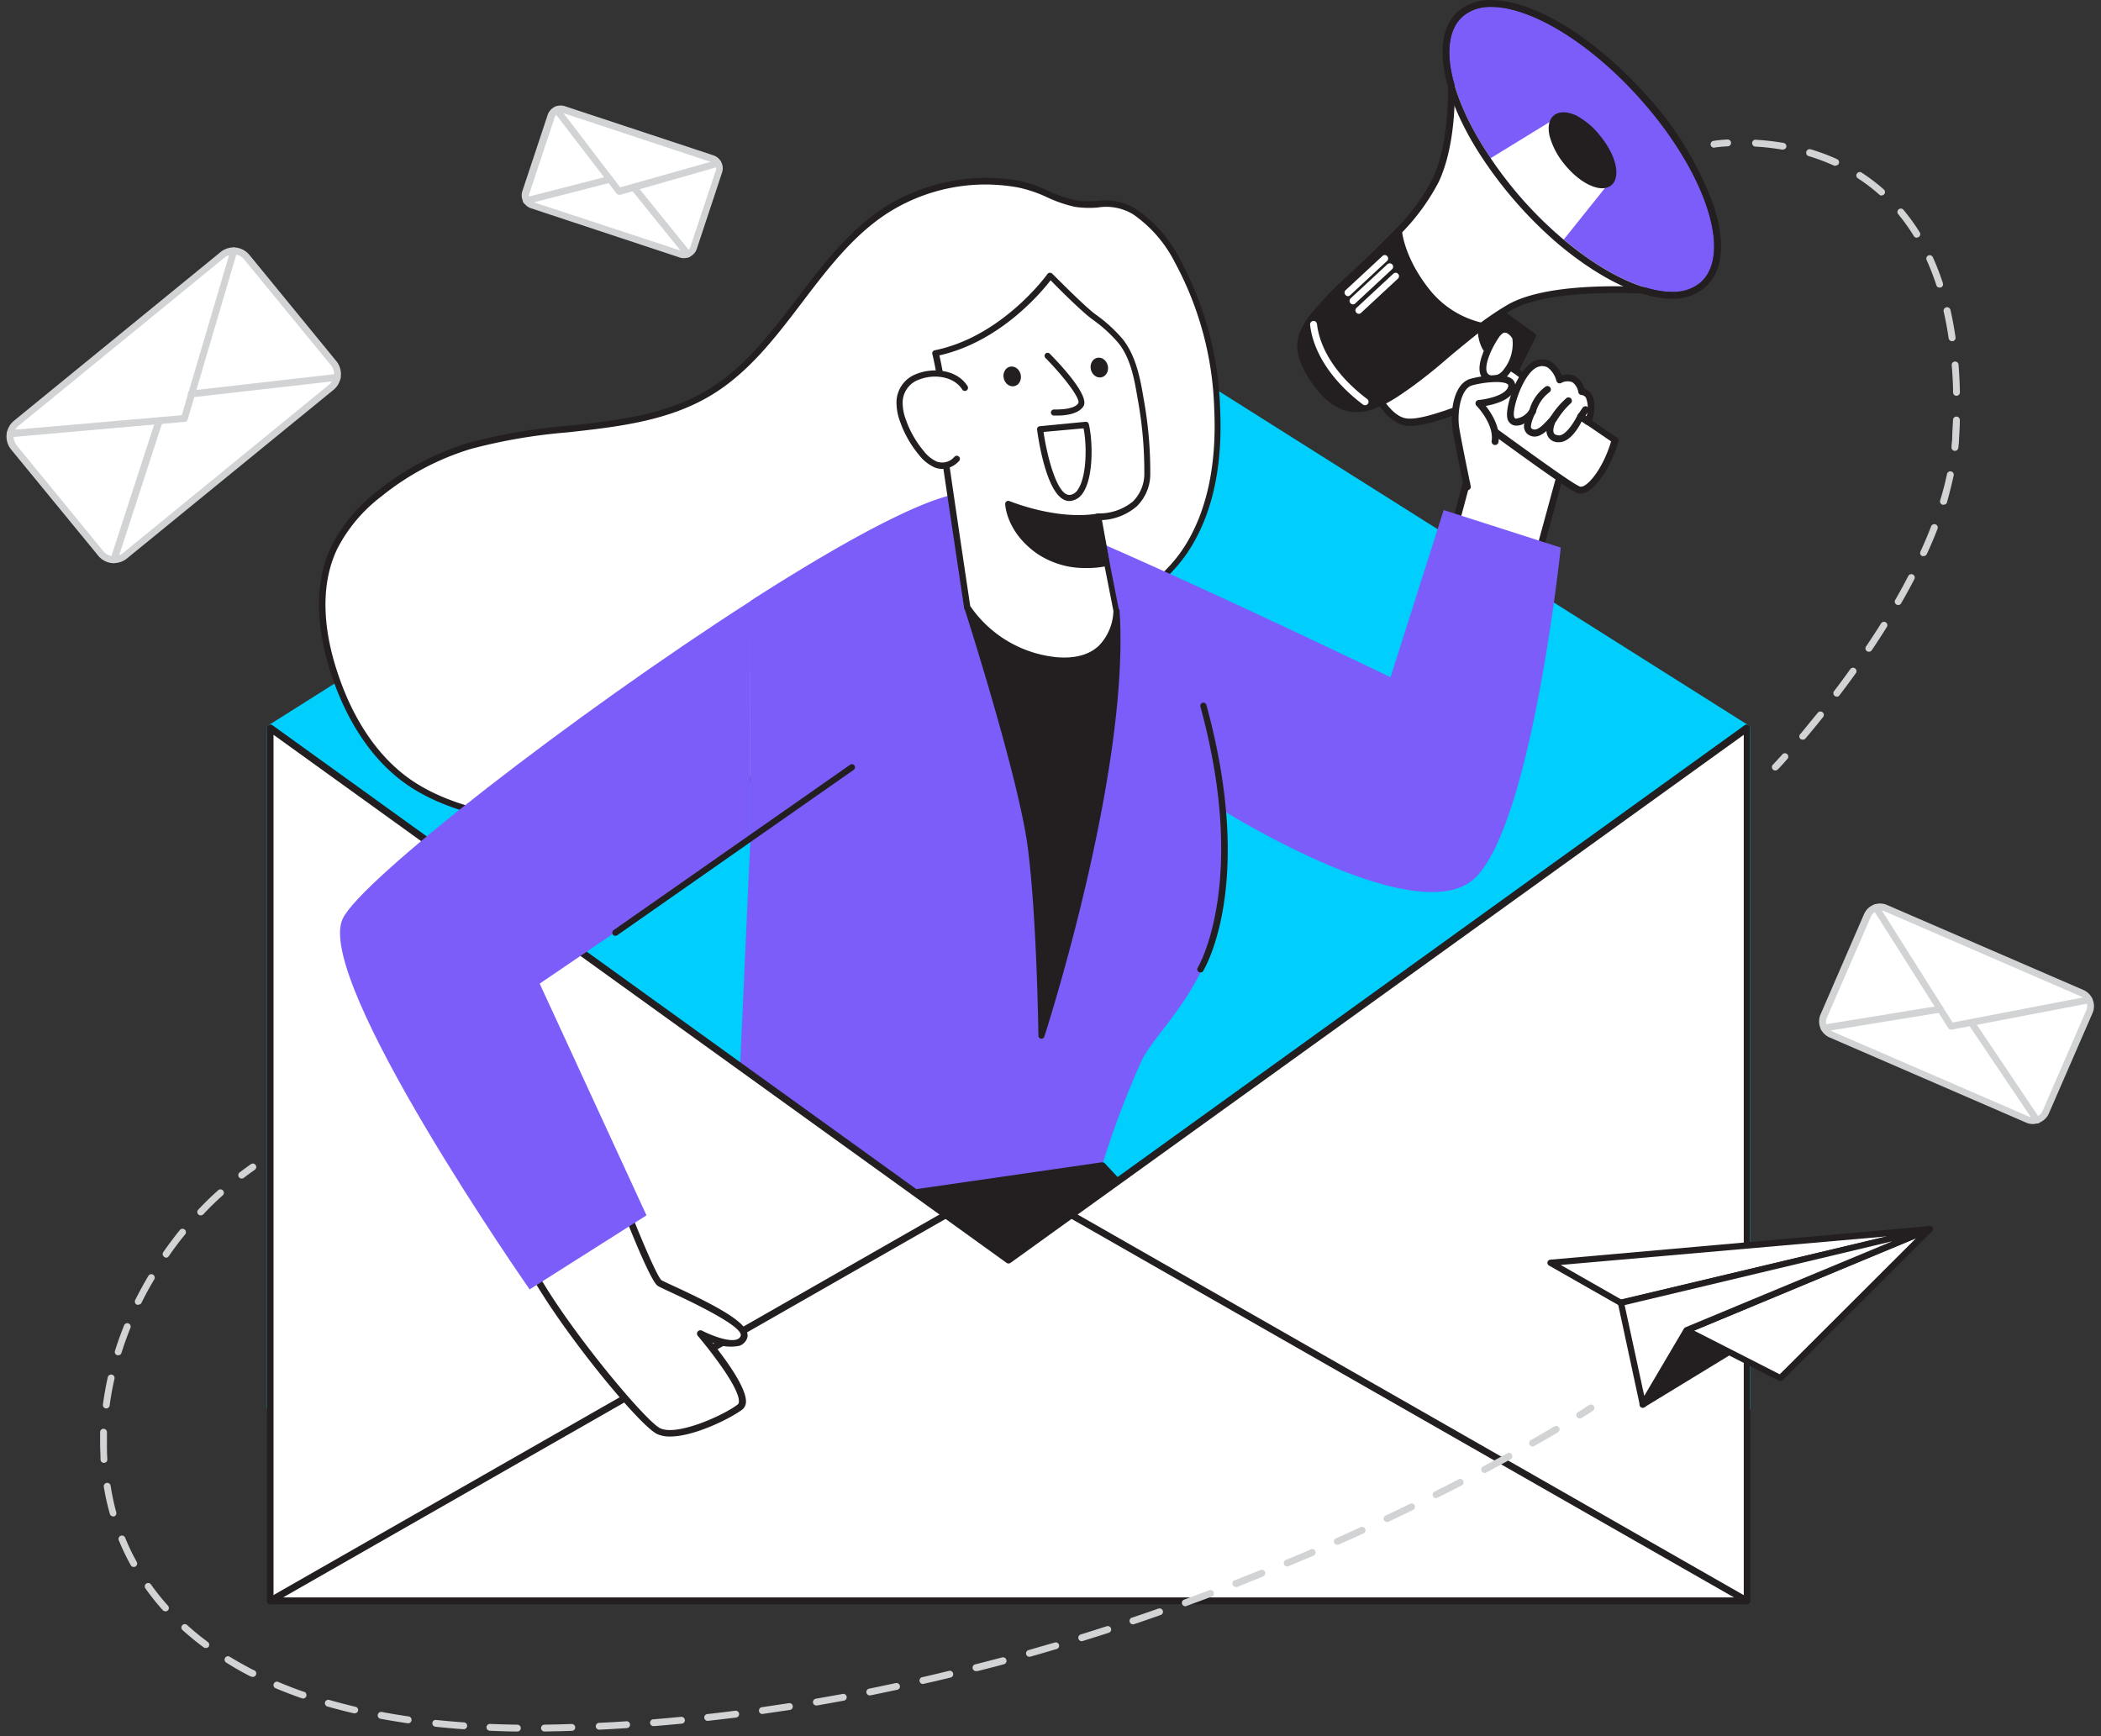 <svg width="242" height="200" xmlns="http://www.w3.org/2000/svg"><rect width="100%" height="100%" fill="#333333" stroke="none"/><g fill-rule="nonzero" fill="none"><path fill="#00cffd" d="M31.136 83.879l85.035-53.67 85.036 53.67v78.304H31.136z"/><path d="M201.207 162.577H31.136a.394.394 0 01-.394-.394V83.88a.378.378 0 01.181-.33L115.96 29.91a.402.402 0 01.417 0l85.067 53.677c.117.07.189.195.189.33v78.305a.394.394 0 01-.425.354zm-169.7-.787h169.345V84.1l-84.68-53.402-84.666 53.401v77.691z" fill="#00cffd"/><path d="M136.887 62.8c2.827-4.666 3.544-10.339 3.284-15.784a38.428 38.428 0 00-4.592-17.034 15.387 15.387 0 00-4.915-5.634c-2.552-1.574-4.293-.511-6.79-.936-2.11-.362-4.316-1.865-6.655-2.25a21.632 21.632 0 00-15.517 3.241C93.7 29.81 90.005 40.14 81.735 45.16c-8.105 4.894-18.478 3.423-27.568 6.13a30.73 30.73 0 00-10.523 5.555 18.346 18.346 0 00-5.151 6.145c-2.135 4.453-1.576 9.756 0 14.454 1.575 4.83 4.237 9.442 8.365 12.44 3.457 2.494 7.703 3.642 11.901 4.398 5.71 1.03 11.626 1.416 17.329.18a25.263 25.263 0 0011.397-5.539c1.402-1.25 2.174-2.958 3.481-4.201 1.804-1.708 4.616-2.754 6.727-4.06 3.3-2.054 6.608-4.241 10.373-5.217 9.562-2.486 23.055-3.163 28.82-12.644z" fill="#FFF"/><path d="M68.47 95.626a55.295 55.295 0 01-9.798-.96c-3.639-.653-8.294-1.754-12.05-4.453-3.758-2.699-6.68-7.082-8.492-12.59-1.291-3.933-2.363-9.732.056-14.72a18.408 18.408 0 015.245-6.295 31.037 31.037 0 0110.642-5.618 64.453 64.453 0 0111.208-1.92c5.876-.645 11.429-1.259 16.265-4.178 4.222-2.55 7.302-6.61 10.287-10.536 2.827-3.721 5.758-7.569 9.664-10.228a21.987 21.987 0 0115.753-3.329c1.254.265 2.471.683 3.624 1.244.98.458 2.008.809 3.064 1.046.798.112 1.607.13 2.41.055a6.748 6.748 0 014.505.937 15.498 15.498 0 015.041 5.751 38.523 38.523 0 014.64 17.2c.307 6.452-.788 11.802-3.34 15.98-4.726 7.727-14.398 9.702-22.952 11.449-2.159.44-4.19.85-6.089 1.345-3.395.874-6.467 2.793-9.452 4.65l-.788.512c-.787.464-1.575.897-2.402 1.322a18.647 18.647 0 00-4.261 2.698 13.442 13.442 0 00-1.575 1.944 13.175 13.175 0 01-1.907 2.266 25.476 25.476 0 01-11.61 5.68 35.702 35.702 0 01-7.687.748zm45.157-74.37c-4.17-.022-8.25 1.2-11.72 3.509-3.82 2.573-6.703 6.373-9.5 10.048-3.024 3.981-6.15 8.104-10.49 10.716-4.97 3.006-10.863 3.651-16.542 4.28-3.74.3-7.446.932-11.074 1.889a30.383 30.383 0 00-10.397 5.508 17.803 17.803 0 00-5.057 6.019c-2.284 4.768-1.268 10.347 0 14.163 1.765 5.42 4.608 9.654 8.223 12.258 3.616 2.605 8.2 3.698 11.76 4.344 6.632 1.188 12.24 1.25 17.163.18a24.743 24.743 0 0011.28-5.507 12.592 12.592 0 001.803-2.148 13.796 13.796 0 011.678-2.046 19.206 19.206 0 014.426-2.817c.843-.433 1.63-.842 2.363-1.29l.835-.52c3.017-1.88 6.136-3.831 9.641-4.72 1.922-.496 3.938-.913 6.12-1.354 8.42-1.707 17.95-3.65 22.488-11.11l.307.19-.307-.19c2.441-4.028 3.528-9.268 3.23-15.579a37.736 37.736 0 00-4.546-16.877 14.891 14.891 0 00-4.789-5.508 5.984 5.984 0 00-4.088-.787c-.858.073-1.722.05-2.575-.07a15.07 15.07 0 01-3.214-1.094 15.229 15.229 0 00-3.434-1.157 21.405 21.405 0 00-3.584-.33z" fill="#231F20"/><path d="M169.023 55.09l-4.143 15.578 9.98 1.778 5.686-20.811s-8.869-6.782-10.24-6.83c-1.37-.047-1.283 10.284-1.283 10.284z" fill="#FFF"/><path d="M174.86 72.84h-.071l-9.964-1.755a.386.386 0 01-.307-.488l4.111-15.508c0-1.668 0-9.316 1.166-10.441a.678.678 0 01.52-.212c1.41.047 8.955 5.767 10.46 6.908a.401.401 0 01.142.417l-5.695 20.811a.386.386 0 01-.362.268zm-9.452-2.463l9.184 1.62 5.513-20.213c-4.26-3.241-9.034-6.562-9.79-6.585-.56.417-.906 5.508-.875 9.914a.4.4 0 010 .102l-4.032 15.162z" fill="#231F20"/><path d="M158.24 44.9s1.41 3.147 3.442 3.659c2.032.511 6.451-1.669 6.963-1.385.512.283 12.17 9.001 13.303 9.26 1.135.26 3.222-2.486 4.112-5.751 0 0-11.342-7.727-12.083-8.545-.74-.818-1.622-5.712-2.725-7.506L158.24 44.9z" fill="#FFF"/><path d="M182.067 56.852a1.301 1.301 0 01-.245 0c-.708-.173-4.426-2.81-10.61-7.318-1.393-1.023-2.606-1.896-2.756-1.99-.15-.095-.945.283-1.575.503-1.647.543-3.9 1.29-5.27.929-2.19-.583-3.639-3.754-3.702-3.887a.377.377 0 01.11-.465l12.989-10.228a.41.41 0 01.315-.079c.11.023.206.088.268.181a21.34 21.34 0 011.575 4.383c.237 1.06.602 2.088 1.087 3.06.52.575 7.467 5.39 12.012 8.49.141.091.205.264.157.425-.811 2.864-2.82 5.996-4.355 5.996zM168.51 46.757a.654.654 0 01.323.07c.165.087.992.693 2.843 2.038 3.151 2.274 9.586 6.995 10.327 7.192.74.197 2.615-1.975 3.568-5.209-1.914-1.298-11.209-7.656-11.918-8.45-.401-.44-.74-1.574-1.268-3.368a27.7 27.7 0 00-1.284-3.8l-12.374 9.78c.386.74 1.576 2.777 3.049 3.147 1.15.3 3.363-.433 4.82-.912a7.584 7.584 0 011.914-.488z" fill="#231F20"/><path d="M170.638 37.567a4.221 4.221 0 00.449 2.415c.638 1.141 3.465 2.66 3.465 2.66l1.97-3.934-3.86-2.786-2.024 1.645z" fill="#231F20"/><path d="M174.552 43.035a.363.363 0 01-.18-.047c-.308-.158-2.955-1.613-3.624-2.817a4.614 4.614 0 01-.496-2.66.378.378 0 01.134-.243l2.024-1.668a.394.394 0 01.488 0l3.852 2.785c.154.11.207.316.126.488l-1.97 3.934a.394.394 0 01-.235.197.308.308 0 01-.119.031zm-3.536-5.256a3.805 3.805 0 00.417 2.014c.41.787 2.04 1.786 2.954 2.314l1.63-3.29-3.34-2.415-1.661 1.377z" fill="#231F20"/><path d="M182.988 48.598s1.032-3.25-.788-3.478a1.668 1.668 0 00-2.52-1.337s-.583-2.416-2.489-1.928-3.418 5.043-3.15 6.192c.267 1.149 1.748.449 2.496-.63 0 0-.969 1.795-.323 2.267.945.692 1.938-.535 2.741-1.432 0 0-1.189 2.1.56 2.29 1.346.149 2.599-2.566 2.599-2.566l.874.622z" fill="#FFF"/><path d="M179.585 50.943h-.15c-.718 0-1.302-.58-1.307-1.299-.653.575-1.41.937-2.19.362a1.21 1.21 0 01-.354-1.235c-.34.213-.744.3-1.142.244a1.04 1.04 0 01-.827-.873c-.291-1.33 1.276-6.098 3.45-6.657a2.026 2.026 0 011.623.205c.56.384.984.934 1.213 1.573a1.987 1.987 0 011.575.095 2.36 2.36 0 011.008 1.424c.343.099.637.32.827.621.701 1.094.095 3.085 0 3.313a.37.37 0 01-.244.252.402.402 0 01-.355-.048l-.535-.37c-.378.803-1.386 2.393-2.592 2.393zm-.669-3.085a.37.37 0 01.236.079c.159.12.205.337.11.511-.173.307-.472 1.063-.283 1.432 0 .055.11.229.543.276.788.086 1.828-1.574 2.198-2.36a.402.402 0 01.252-.213.378.378 0 01.33.055l.442.307a3.31 3.31 0 00-.07-2.132.717.717 0 00-.544-.315.401.401 0 01-.34-.339 1.723 1.723 0 00-.676-1.125 1.49 1.49 0 00-1.3.095.402.402 0 01-.33 0 .41.41 0 01-.214-.26 2.77 2.77 0 00-.992-1.526 1.277 1.277 0 00-1.016-.11c-1.678.424-3.088 4.72-2.875 5.72.055.244.157.267.213.275a2.166 2.166 0 001.575-1.046c.12-.17.35-.219.528-.11a.401.401 0 01.141.519c-.401.787-.622 1.636-.44 1.77.55.401 1.204-.244 2.055-1.188l.166-.189a.402.402 0 01.291-.126z" fill="#231F20"/><path d="M174.568 38.85s-1.079-1.873-2.213-.229c-1.134 1.644-2.497 4.72-.607 5.051 1.89.33 3.308-3.194 2.82-4.823z" fill="#FFF"/><path d="M171.992 44.074a2.019 2.019 0 01-.307 0 1.418 1.418 0 01-1.134-.85c-.551-1.314.67-3.651 1.48-4.815a1.63 1.63 0 011.371-.85c.867.04 1.442.999 1.505 1.101l.04.087a5.504 5.504 0 01-1.222 4.445 2.364 2.364 0 01-1.733.882zm1.355-5.752c-.26 0-.512.275-.67.504-.952 1.376-1.732 3.273-1.401 4.067.095.215.3.36.535.378a1.52 1.52 0 001.324-.622 4.765 4.765 0 001.063-3.658c-.126-.205-.48-.653-.835-.669h-.016z" fill="#231F20"/><path d="M169.015 56.143s-1.244-5.94-1.363-7.002c-.196-1.802.229-4.619 1.812-5.06 1.583-.44 5.207-.857 4.608.732-.544 1.448-3.718 1.723-3.718 1.723s2.19 2.203 1.859 4.399" fill="#FFF"/><path d="M169.015 56.537a.394.394 0 01-.386-.307c-.047-.244-1.244-5.98-1.362-7.081-.205-1.842.189-4.95 2.095-5.508.992-.275 4.025-.842 4.915.126.274.305.34.745.165 1.117-.449 1.212-2.26 1.692-3.308 1.88.662.835 1.725 2.48 1.465 4.163a.398.398 0 01-.788-.118c.3-1.975-1.725-4.044-1.74-4.06a.409.409 0 01-.095-.417.394.394 0 01.339-.252c.787-.07 3.009-.472 3.379-1.471.086-.213 0-.276 0-.307-.418-.464-2.6-.323-4.128.094-1.283.354-1.709 2.92-1.52 4.635.118 1.03 1.347 6.916 1.355 6.97a.385.385 0 01-.307.465l-.079.07z" fill="#231F20"/><path d="M192.275 33.617s-13.123-1.298-18.479 1.802a34.39 34.39 0 00-3.86 2.675c-2.906 2.274-5.639 4.854-7.766 6.294-4.221 2.833-8.301 3.407-11.082-1.101-2.363-3.848-.984-5.673 2.213-9.096 1.576-1.692 4.915-4.485 7.79-7.577a24.322 24.322 0 004.254-5.822c2.426-5.099 1.74-12.912 1.74-12.912l25.19 25.737z" fill="#FFF"/><path d="M156.27 46.977a5.533 5.533 0 01-1.26-.134 6.725 6.725 0 01-4.253-3.336c-2.544-4.123-.976-6.113 2.253-9.575.677-.724 1.654-1.637 2.788-2.684 1.576-1.463 3.348-3.147 5.01-4.894a23.692 23.692 0 004.182-5.72c2.363-4.957 1.71-12.668 1.702-12.746a.401.401 0 01.228-.394.386.386 0 01.449.087l25.205 25.76a.393.393 0 01.07.441.402.402 0 01-.393.228c-.134 0-13.06-1.25-18.242 1.763a33.76 33.76 0 00-3.812 2.643c-1.19.937-2.363 1.912-3.458 2.849a53.354 53.354 0 01-4.332 3.446c-2.284 1.51-4.332 2.266-6.136 2.266zM167.543 8.88c.095 2.36.087 8.01-1.835 12.094a24.739 24.739 0 01-4.324 5.916c-1.678 1.802-3.466 3.462-5.05 4.934-1.118 1.038-2.094 1.943-2.748 2.644-3.15 3.344-4.41 4.98-2.158 8.655a6.017 6.017 0 003.749 2.99c1.875.409 4.151-.276 6.774-2.03a50.708 50.708 0 004.261-3.384c1.126-.944 2.284-1.928 3.482-2.864a34.847 34.847 0 013.938-2.714c4.56-2.652 14.39-2.196 17.651-1.952L167.542 8.88z" fill="#231F20"/><path d="M170.638 37.567c-2.907 2.274-6.42 5.287-8.468 6.814-4.678 3.493-7.64 3.863-10.696-.457-3.15-4.438-1.37-6.294 1.827-9.725 1.576-1.692 4.915-4.485 7.79-7.577 0 0 .181 3.218 3.387 7.144a11.17 11.17 0 006.16 3.8z" fill="#231F20"/><path d="M156.24 47.473a4.374 4.374 0 01-.725-.055c-1.576-.244-2.962-1.283-4.364-3.266-3.316-4.681-1.378-6.75 1.82-10.181.716-.787 1.693-1.676 2.827-2.723 1.576-1.463 3.348-3.147 5.01-4.894a.378.378 0 01.417-.102c.148.053.25.19.26.346 0 0 .229 3.148 3.3 6.916a10.871 10.871 0 005.924 3.667.41.41 0 01.315.291.425.425 0 01-.142.41c-1.34 1.046-2.796 2.242-4.214 3.398-1.623 1.33-3.15 2.59-4.261 3.415-2.513 1.896-4.482 2.778-6.168 2.778zm4.584-19.993c-1.505 1.573-3.08 3.037-4.49 4.343-1.119 1.038-2.095 1.943-2.749 2.644-3.15 3.39-4.726 5.067-1.788 9.229 1.268 1.794 2.489 2.73 3.836 2.943 1.63.251 3.568-.535 6.301-2.573 1.095-.787 2.623-2.07 4.238-3.391 1.197-.984 2.426-1.991 3.591-2.92a11.705 11.705 0 01-5.592-3.745 15.73 15.73 0 01-3.347-6.53z" fill="#231F20"/><path d="M195.914 32.507c-2.938 2.636-9.452.441-15.793-4.917a45.642 45.642 0 01-8.412-9.371c-4.726-6.94-6.199-13.66-3.237-16.311 3.654-3.281 12.775.905 20.36 9.355 7.586 8.45 10.752 17.955 7.082 21.244z" fill="#7C5DFA"/><path d="M171.772.798c4.466 0 11.208 3.982 17.037 10.473 7.593 8.45 10.775 17.955 7.089 21.244a4.832 4.832 0 01-3.324 1.118c-3.332 0-7.924-2.211-12.469-6.035a45.418 45.418 0 01-4.568-4.438 45.642 45.642 0 01-3.828-4.941c-4.726-6.94-6.199-13.66-3.237-16.311a4.84 4.84 0 013.3-1.11m0-.786a5.58 5.58 0 00-3.852 1.321c-3.205 2.872-1.953 9.836 3.112 17.31a47.8 47.8 0 008.553 9.553c4.726 3.934 9.452 6.215 12.973 6.215a5.58 5.58 0 003.883-1.353c2.025-1.81 2.363-5.193.89-9.52a38.548 38.548 0 00-7.931-12.833C183.524 4.22 176.624.012 171.772.012z" fill="#231F20"/><path d="M185.359 21.043l-5.238 6.547a45.642 45.642 0 01-8.412-9.371l7.577-4.65 6.073 7.474z" fill="#FFF"/><ellipse fill="#231F20" transform="rotate(-39.4 182.308 17.334)" cx="182.308" cy="17.334" rx="2.244" ry="4.817"/><path d="M184.556 21.689c-1.237 0-2.907-1-4.301-2.7a8.786 8.786 0 01-1.733-3.194c-.291-1.133-.126-2.022.465-2.502.59-.48 1.489-.472 2.544 0a8.662 8.662 0 012.78 2.353c1.86 2.258 2.419 4.76 1.276 5.704-.296.225-.66.344-1.031.339zm-4.498-7.963a.883.883 0 00-.575.173c-.33.275-.402.897-.197 1.7a7.866 7.866 0 001.575 2.895c1.655 2.014 3.56 2.801 4.238 2.243.677-.56.276-2.581-1.378-4.596a7.993 7.993 0 00-2.56-2.108 2.759 2.759 0 00-1.103-.307zM178.916 48.645a.37.37 0 01-.197-.055.386.386 0 01-.142-.535 9.515 9.515 0 011.796-2.148.394.394 0 11.504.598 9.184 9.184 0 00-1.575 1.951.402.402 0 01-.386.19zM176.498 47.811h-.063a.394.394 0 01-.307-.464 5.012 5.012 0 011.882-2.801.394.394 0 01.473.63 4.272 4.272 0 00-1.576 2.32.402.402 0 01-.41.315zM182.074 48.37a.393.393 0 01-.315-.622l.536-.787a.41.41 0 01.551-.094.401.401 0 01.095.55l-.544.787a.378.378 0 01-.323.166z" fill="#231F20"/><path d="M157.216 46.678a.387.387 0 01-.236-.079c-3.482-2.643-5.64-5.854-6.065-9.032v-.087a.393.393 0 01.173-.448.386.386 0 01.544.125c.046.096.073.2.078.307.402 2.975 2.442 5.996 5.766 8.506a.393.393 0 01-.244.708h-.016zM155.27 34.12a.378.378 0 01-.283-.133.385.385 0 010-.551l4.238-3.934a.378.378 0 01.55 0 .385.385 0 010 .55l-4.237 3.935a.378.378 0 01-.267.133zM155.853 35.065a.426.426 0 01-.291-.126.401.401 0 010-.559l4.238-3.934a.394.394 0 01.667.28.393.393 0 01-.116.279l-4.23 3.934a.418.418 0 01-.268.126zM156.523 36.15a.362.362 0 01-.284-.126.385.385 0 010-.55l4.238-3.934a.378.378 0 01.551 0 .385.385 0 010 .55l-4.237 3.934a.37.37 0 01-.268.126z" fill="#FFF"/><path d="M86.422 96.838l-1.977 43.606s26.977.322 42.494-6.153a101.881 101.881 0 014.6-12.188c2.276-4.595 12.05-11.37 8.979-28.963 0 0 23.03 14.556 29.521 7.868 6.49-6.688 9.736-37.925 9.736-37.925l-13.485-4.327-6.128 19.261S121.299 59.236 112.24 56.86c-3.363-.88-13.816 4.674-25.796 12.361" fill="#7C5DFA"/><path d="M111.406 69.936s6.246 19.388 7.317 27.594c1.072 8.207 1.23 21.772 1.23 21.772s9.884-30.246 8.663-48.925l-17.21-.44z" fill="#231F20"/><path d="M119.952 119.656h-.047a.346.346 0 01-.3-.339c0-.133-.173-13.643-1.228-21.732-1.056-8.088-7.239-27.342-7.302-27.538a.354.354 0 01.339-.457l17.202.44c.181 0 .33.143.339.323 1.22 18.53-8.57 48.783-8.664 49.059a.347.347 0 01-.339.244zm-8.066-49.358c.954 3.006 6.215 19.75 7.184 27.185.788 6.185 1.095 15.508 1.19 19.67 2.15-7.08 8.94-30.82 8.025-46.422l-16.399-.433zM79.94 163.592h74.44l-27.418-29.301-42.494 6.153s-5.088 11.503-4.608 19.576c.032.952.056 2.171.08 3.572z" fill="#231F20"/><path d="M154.38 163.985H79.94a.387.387 0 01-.395-.385c0-1.322-.047-2.589-.102-3.557-.48-8.08 4.427-19.285 4.64-19.765a.41.41 0 01.299-.228l42.533-6.153a.41.41 0 01.347.126l27.418 29.301a.393.393 0 01-.292.661h-.008zm-74.04-.787h73.127l-26.654-28.49-42.077 6.09c-.67 1.573-4.93 11.889-4.49 19.198.04.89.095 2.014.095 3.202z" fill="#231F20"/><path d="M126.474 59.511l2.134 10.866s.056 6.295-6.923 5.689a13.92 13.92 0 01-10.279-6.13l-2.828-18.978a34.302 34.302 0 00-.835-10.3c8.027-1.66 13.21-8.922 13.21-8.922s3.552 3.62 5.001 4.721a16.535 16.535 0 013.15 2.81c1.52 1.88 1.97 4.508 2.364 6.829.495 2.755.74 5.549.732 8.348-.126 5.311-5.726 5.067-5.726 5.067z" fill="#FFF"/><path d="M122.59 76.467h-.937a14.18 14.18 0 01-10.554-6.294.456.456 0 01-.047-.134s-2.82-18.884-2.828-18.978a4.802 4.802 0 010-.952 31.897 31.897 0 00-.835-9.332.322.322 0 01.047-.268.362.362 0 01.229-.157c7.79-1.574 12.933-8.71 12.98-8.781a.37.37 0 01.268-.15c.107-.01.212.031.284.11.039 0 3.552 3.612 4.97 4.674a16.92 16.92 0 013.15 2.864c1.576 1.983 2.056 4.721 2.434 6.995.501 2.776.75 5.591.74 8.411a5.182 5.182 0 01-1.575 3.872 6.62 6.62 0 01-4.072 1.573l2.056 10.441a6.621 6.621 0 01-1.922 4.627 6.306 6.306 0 01-4.387 1.48zm-10.837-6.656a13.692 13.692 0 009.963 5.9c2.08.174 3.702-.259 4.829-1.298a5.992 5.992 0 001.701-4.036l-2.127-10.795a.393.393 0 01.08-.307.339.339 0 01.29-.126 6.156 6.156 0 004.002-1.377 4.537 4.537 0 001.315-3.352 45.872 45.872 0 00-.732-8.285c-.386-2.258-.788-4.831-2.284-6.656a16.432 16.432 0 00-3.049-2.746c-1.228-.921-3.867-3.549-4.726-4.446-1.126 1.456-5.844 7.081-12.815 8.655.704 3.002.97 6.09.788 9.167a4.889 4.889 0 000 .786s-.032.197 2.765 18.916z" fill="#231F20"/><path d="M127.427 64.861s-4.38 1.031-7.782-1.369c-3.403-2.4-3.545-5.444-3.545-5.444s5.388 2.29 10.374 1.463l.953 5.35z" fill="#231F20"/><path d="M125.135 65.436a9.845 9.845 0 01-5.687-1.66c-3.505-2.471-3.663-5.54-3.663-5.713a.322.322 0 01.15-.299.331.331 0 01.33-.039c.056 0 5.365 2.242 10.185 1.44a.347.347 0 01.394.283l.961 5.35a.346.346 0 01-.268.402 10.81 10.81 0 01-2.402.236zm-8.562-6.845a7.916 7.916 0 003.3 4.618c2.718 1.92 6.136 1.574 7.184 1.377l-.835-4.682c-4.057.56-8.184-.763-9.649-1.313z" fill="#231F20"/><path d="M120.661 40.981s4.497 4.564 3.836 5.626c-.662 1.062-3.104.913-3.104.913" fill="#FFF"/><path d="M121.772 47.874h-.402a.347.347 0 01-.323-.37.354.354 0 01.37-.33c.622 0 2.363 0 2.788-.74.268-.44-1.496-2.872-3.788-5.2a.347.347 0 11.496-.489c1.41 1.432 4.608 4.887 3.883 6.059-.598.952-2.245 1.07-3.024 1.07z" fill="#231F20"/><ellipse fill="#231F20" transform="rotate(-13.01 126.624 42.344)" cx="126.624" cy="42.344" rx="1" ry="1.149"/><ellipse fill="#231F20" transform="rotate(-13.01 116.589 43.363)" cx="116.589" cy="43.363" rx="1" ry="1.149"/><path d="M111.154 44.695c-1.095-1.77-3.655-2.014-5.443-1.298a3.148 3.148 0 00-2.087 2.848c-.014.773.125 1.54.41 2.258a11.87 11.87 0 002.11 3.69 4.253 4.253 0 001.647 1.323c.839.296 1.774.053 2.363-.614" fill="#FFF"/><path d="M108.531 54.02c-.297-.001-.59-.057-.866-.166a4.725 4.725 0 01-1.796-1.424 12.35 12.35 0 01-2.174-3.8 6.289 6.289 0 01-.433-2.408 3.51 3.51 0 012.315-3.148c1.97-.786 4.726-.472 5.884 1.44a.362.362 0 01-.614.378c-.985-1.574-3.308-1.833-5.002-1.157a2.817 2.817 0 00-1.874 2.526 5.59 5.59 0 00.385 2.124 11.563 11.563 0 002.048 3.58c.393.523.91.94 1.505 1.212.712.25 1.505.041 2-.527a.363.363 0 11.512.504c-.489.528-1.17.84-1.89.865z" fill="#231F20"/><path d="M125.072 48.936l-5.27.512s1.095 8.135 3.466 7.915c2.37-.22 2.379-6.098 1.804-8.427z" fill="#FFF"/><path d="M123.166 57.717c-2.481 0-3.529-6.83-3.71-8.222a.307.307 0 01.07-.26.315.315 0 01.237-.134l5.277-.511a.347.347 0 01.37.26c.45 1.81.6 6.145-.708 7.978-.31.49-.826.814-1.402.881l-.134.008zm-2.97-7.955c.441 2.975 1.576 7.255 2.97 7.255h.07a1.26 1.26 0 00.899-.59c1.031-1.456 1.079-5.099.669-7.082l-4.608.417zM138.257 112.024a.355.355 0 01-.3-.543c.056-.103 5.845-9.828.308-30.08a.37.37 0 01.252-.441.355.355 0 01.441.252c5.632 20.583-.142 30.245-.394 30.686a.347.347 0 01-.307.126z" fill="#231F20"/><path fill="#FFF" d="M31.136 83.879l85.035 61.285 85.036-61.285v100.54H31.136z"/><path d="M201.207 184.812H31.136a.394.394 0 01-.394-.393V83.879a.378.378 0 01.213-.346.386.386 0 01.41 0l84.806 61.112 84.8-61.112a.386.386 0 01.409 0c.134.063.22.198.22.346v100.54a.401.401 0 01-.393.393zm-169.7-.786h169.345V84.65L116.4 145.48a.394.394 0 01-.465 0L31.506 84.65v99.376z" fill="#231F20"/><path d="M31.136 184.812a.395.395 0 01-.347-.204.401.401 0 01.15-.535l77.805-44.463a.394.394 0 01.535.149.385.385 0 01-.141.535l-77.813 44.463a.402.402 0 01-.189.055zM201.207 184.812a.434.434 0 01-.197-.055l-77.805-44.463a.393.393 0 01-.15-.535.402.402 0 01.536-.15l77.805 44.464a.393.393 0 01.15.535.386.386 0 01-.34.204z" fill="#231F20"/><path d="M71.677 138.303s3.442 8.954 4.253 9.442c.811.488 10.397 4.406 9.712 6.24-.685 1.833-5.002-.402-5.002-.402s6.215 7.184 4.576 8.451c-1.638 1.267-7.151 3.84-9.365 2.793-2.213-1.046-13.248-14.706-15.587-20.638" fill="#FFF"/><path d="M77.19 165.488a3.532 3.532 0 01-1.496-.283c-2.363-1.125-13.47-14.95-15.793-20.85a.396.396 0 11.74-.284c2.364 6.05 13.47 19.513 15.384 20.457 1.914.944 7.293-1.448 8.963-2.746a.37.37 0 00.118-.26c.15-1.573-3.387-6.034-4.726-7.624a.393.393 0 01.48-.606c.788.41 3.041 1.385 4.05 1a.646.646 0 00.401-.394c.189-.511-1.055-1.794-8.073-5.043-.851-.394-1.3-.606-1.481-.724-.851-.543-3.592-7.53-4.411-9.654a.393.393 0 11.732-.284c1.639 4.257 3.624 8.891 4.112 9.285.134.086.709.354 1.378.66 5.656 2.613 9.043 4.54 8.483 6.036-.146.397-.46.71-.858.857a5.109 5.109 0 01-3.15-.362c1.52 1.897 4.032 5.303 3.874 6.924a1.133 1.133 0 01-.417.787c-1.3.984-5.49 3.108-8.31 3.108z" fill="#231F20"/><path d="M86.445 69.252C66.187 82.25 41.55 101.378 39.47 105.847c-3.323 7.081 21.535 42.693 21.535 42.693l13.461-8.53-12.303-26.696 24.26-16.484" fill="#7C5DFA"/><path d="M70.889 107.806a.355.355 0 01-.3-.15.37.37 0 01.087-.503l27.237-19.049a.355.355 0 01.505.087.362.362 0 01-.095.503l-27.23 19.05a.332.332 0 01-.204.062zM189.234 161.79l33.01-20.182-27.969 11.637z" fill="#231F20"/><path d="M189.234 162.183a.386.386 0 01-.275-.118.393.393 0 01-.063-.48l5.04-8.537a.37.37 0 01.182-.165l28-11.637a.394.394 0 01.355.7l-33.034 20.15a.465.465 0 01-.205.087zm5.31-8.655l-4.168 7.082 27.324-16.704-23.157 9.622z" fill="#231F20"/><path fill="#FFF" d="M194.275 153.245l10.791 5.516 17.179-17.153z"/><path d="M205.066 159.115a.323.323 0 01-.165-.04l-10.791-5.507a.346.346 0 01-.197-.33.378.378 0 01.22-.323l27.986-11.637a.363.363 0 01.433.133.346.346 0 01-.047.449l-17.179 17.153a.331.331 0 01-.26.102zm-9.94-5.83l9.87 5.035L220.7 142.64l-25.575 10.645z" fill="#231F20"/><path fill="#FFF" d="M222.245 141.608l-35.54 8.482-8.08-4.619z"/><path d="M186.674 150.444a.339.339 0 01-.173-.047l-8.09-4.61a.362.362 0 01.15-.67l43.62-3.863a.362.362 0 01.387.299.362.362 0 01-.268.41l-35.539 8.473-.087.008zm-6.907-4.72l6.963 3.973 30.663-7.27-37.626 3.296z" fill="#231F20"/><path fill="#FFF" d="M186.706 150.09l2.528 11.7 5.041-8.545 27.97-11.637z"/><path d="M189.234 162.152h-.055a.362.362 0 01-.3-.275l-2.52-11.708a.354.354 0 01.268-.425l35.54-8.474a.356.356 0 01.22.676l-27.836 11.59-4.978 8.435a.355.355 0 01-.339.181zm-2.103-11.802l2.26 10.457 4.57-7.75a.402.402 0 01.172-.15l23.835-9.914-30.837 7.357z" fill="#231F20"/><path d="M181.948 163.419a.394.394 0 01-.204-.724l1.315-.842a.396.396 0 01.433.66l-1.33.85a.426.426 0 01-.214.056zM62.713 199.47a.401.401 0 01-.394-.392c0-.215.172-.39.386-.394l1.875-.04 1.268-.039a.41.41 0 01.41.378.393.393 0 01-.386.41l-1.268.039-1.883.039h-.008zm-3.15 0c-1.072 0-2.127-.046-3.151-.086a.401.401 0 01-.378-.409.393.393 0 01.41-.377c1.023.039 2.07.07 3.15.086a.394.394 0 01.394.394.401.401 0 01-.418.393h-.007zm9.451-.212a.386.386 0 01-.386-.37.393.393 0 01.37-.416 143.63 143.63 0 003.151-.181.386.386 0 01.418.37.385.385 0 01-.363.417c-1.047.07-2.095.133-3.15.18h-.04zm-15.713-.055a95.648 95.648 0 01-3.151-.283.394.394 0 01-.347-.433.378.378 0 01.434-.346c1.016.102 2.055.197 3.15.276a.394.394 0 110 .786h-.086zm21.999-.354a.394.394 0 110-.786c1.047-.087 2.087-.181 3.15-.284a.41.41 0 01.434.354.393.393 0 01-.355.433c-1.05.1-2.1.194-3.15.283h-.08zm-28.261-.322h-.055c-1.056-.158-2.103-.33-3.151-.52a.4.4 0 11.15-.786c1 .188 2.04.362 3.087.511a.394.394 0 01.331.449.402.402 0 01-.378.346h.016zm34.53-.284a.395.395 0 11-.047-.786c1.05-.116 2.1-.242 3.151-.378a.397.397 0 11.102.787l-3.15.37-.055.007zm6.247-.786a.402.402 0 01-.394-.339.393.393 0 01.339-.448l3.103-.464a.386.386 0 01.449.322.393.393 0 01-.323.457l-3.15.464-.024.008zm-46.952-.079h-.095a72.266 72.266 0 01-3.064-.787.401.401 0 01-.268-.488.394.394 0 01.489-.267c.976.275 1.992.543 3.024.787a.386.386 0 01.292.472.394.394 0 01-.394.275l.016.008zm53.166-.905a.386.386 0 01-.386-.322.401.401 0 01.323-.457l3.096-.55a.386.386 0 01.457.314.393.393 0 01-.315.456l-3.104.56h-.07zm-59.223-.857a.355.355 0 01-.127 0 52.574 52.574 0 01-2.961-1.141.394.394 0 01.307-.724c.937.393 1.922.787 2.914 1.125a.4.4 0 11-.133.787v-.047zm65.375-.3a.402.402 0 01-.386-.314.393.393 0 01.307-.464l3.08-.646a.394.394 0 01.465.307.385.385 0 01-.3.464l-3.087.646-.08.008zm6.16-1.321a.396.396 0 01-.087-.787c1.024-.236 2.04-.472 3.056-.724.21-.05.422.08.472.291a.393.393 0 01-.291.48c-1.016.244-2.032.488-3.064.716l-.087.024zm-77.34-.842a.418.418 0 01-.182-.047 34.933 34.933 0 01-2.764-1.574.393.393 0 01-.126-.543.386.386 0 01.543-.126 40.365 40.365 0 002.71 1.519.404.404 0 11-.182.786v-.015zm83.491-.645a.397.397 0 11-.095-.787l3.04-.787a.407.407 0 01.206.787c-1.009.273-2.025.535-3.049.787a.213.213 0 01-.118 0h.016zm6.08-1.645a.386.386 0 01-.377-.283.401.401 0 01.275-.488l3.017-.873a.394.394 0 01.488.26.385.385 0 01-.267.487c-1 .3-2.009.598-3.025.881a.268.268 0 01-.126.016h.016zm-94.888-1.015a.386.386 0 01-.236-.079 32.502 32.502 0 01-2.458-2.014.393.393 0 01.551-.558c.768.695 1.57 1.351 2.403 1.967.174.13.209.377.078.55a.402.402 0 01-.338.134zm100.906-.787a.378.378 0 01-.37-.275.393.393 0 01.26-.496c1.008-.307 2-.63 2.993-.944a.386.386 0 01.496.252.393.393 0 01-.252.495c-.992.323-1.992.638-3.008.953a.307.307 0 01-.119.023v-.008zm5.994-1.943a.399.399 0 11-.126-.787c1-.338 1.993-.677 2.97-1.023.206-.068.43.04.504.244a.385.385 0 01-.236.496c-.985.346-1.977.692-2.986 1.03l-.126.04zm-111.54-1.495a.41.41 0 01-.299-.134 28.33 28.33 0 01-1.985-2.486.393.393 0 11.638-.457 26.828 26.828 0 001.938 2.416.401.401 0 010 .559.394.394 0 01-.291.11v-.008zm117.48-.582a.41.41 0 01-.37-.26.393.393 0 01.235-.504c1-.362 1.977-.731 2.954-1.093a.394.394 0 01.276.731c-.977.37-1.961.732-2.962 1.094a.26.26 0 01-.134.04v-.008zm5.891-2.227a.4.4 0 01-.142-.787l2.922-1.157c.2-.081.429.014.512.213a.401.401 0 01-.212.52l-2.93 1.195a.497.497 0 01-.15.024v-.008zm-127.01-2.298a.386.386 0 01-.346-.204 27.471 27.471 0 01-1.378-2.872.395.395 0 11.732-.3c.387.96.834 1.892 1.34 2.794.1.192.03.428-.158.535a.418.418 0 01-.19.047zm132.854-.055a.378.378 0 01-.362-.244.393.393 0 01.205-.511c.984-.41 1.953-.787 2.898-1.227a.395.395 0 01.316.723l-2.907 1.228a.339.339 0 01-.15.031zm5.782-2.494a.41.41 0 01-.363-.228.385.385 0 01.205-.52c.977-.44 1.93-.865 2.86-1.298a.395.395 0 01.33.716c-.937.433-1.89.866-2.875 1.299a.355.355 0 01-.157.031zm5.726-2.628a.378.378 0 01-.354-.22.393.393 0 01.18-.527c.977-.457 1.923-.913 2.836-1.362a.395.395 0 01.347.709l-2.844 1.369a.41.41 0 01-.165.031zm-146.74-.653a.394.394 0 01-.378-.291 28.685 28.685 0 01-.693-3.108.398.398 0 01.787-.126c.158 1.03.373 2.048.646 3.053a.393.393 0 01-.268.488l-.094-.016zm152.38-2.1a.386.386 0 01-.355-.221.393.393 0 01.174-.527c.968-.488 1.906-.96 2.804-1.432a.395.395 0 01.362.7c-.898.464-1.835.944-2.812 1.432a.363.363 0 01-.173.047zm5.592-2.904a.386.386 0 01-.347-.205.401.401 0 01.158-.535c.977-.52 1.898-1.023 2.765-1.495a.394.394 0 11.378.685c-.867.48-1.788.983-2.773 1.51a.363.363 0 01-.157.04H171zm-159.028-1.157a.394.394 0 01-.393-.37c0-.613-.048-1.243-.048-1.864v-1.314a.385.385 0 01.41-.378.394.394 0 01.378.41v1.282c0 .606 0 1.22.047 1.817a.393.393 0 01-.37.417h-.024zm164.542-1.888a.394.394 0 01-.197-.732c1.016-.582 1.93-1.11 2.717-1.574a.394.394 0 01.544.134c.11.188.05.428-.134.543a91.573 91.573 0 01-2.733 1.574.426.426 0 01-.174.055h-.023zm-164.266-4.383h-.055a.401.401 0 01-.339-.448c.142-1.031.323-2.085.56-3.148.05-.21.26-.343.472-.299a.394.394 0 01.3.473 34.676 34.676 0 00-.552 3.06.394.394 0 01-.386.362zm1.37-6.13a.307.307 0 01-.118 0 .394.394 0 01-.26-.495c.308-.991.67-1.998 1.072-2.99a.394.394 0 01.724.3c-.386.967-.74 1.95-1.047 2.926a.378.378 0 01-.37.26zm2.364-5.822a.363.363 0 01-.229-.007.394.394 0 01-.181-.528c.465-.936.977-1.872 1.52-2.785a.386.386 0 01.536-.142c.187.113.25.354.142.543-.536.89-1.032 1.81-1.49 2.738a.402.402 0 01-.322.174l.024.007zm3.205-5.413a.41.41 0 01-.283-.102.386.386 0 01-.095-.543 42.74 42.74 0 011.906-2.542.394.394 0 01.615.496 36.813 36.813 0 00-1.875 2.494.402.402 0 01-.291.197h.023zm3.939-4.878a.386.386 0 01-.284-.661 33.592 33.592 0 012.276-2.219.386.386 0 01.552 0 .393.393 0 010 .559 32.391 32.391 0 00-2.23 2.18.402.402 0 01-.314.14zM27.836 135.77a.386.386 0 01-.307-.15.401.401 0 01.07-.558c.426-.315.851-.63 1.284-.937a.394.394 0 11.45.646c-.426.299-.843.605-1.253.92a.394.394 0 01-.244.079zM204.475 88.757a.355.355 0 01-.267-.11.385.385 0 010-.55s.386-.41 1.055-1.15a.394.394 0 11.583.52c-.677.787-1.071 1.172-1.071 1.172a.386.386 0 01-.3.118zM207.626 85.209a.41.41 0 01-.26-.095.385.385 0 010-.55c.607-.724 1.284-1.574 2.009-2.448a.394.394 0 01.7.2.385.385 0 01-.086.288 97.323 97.323 0 01-2.024 2.463.386.386 0 01-.339.142zm3.938-4.957a.45.45 0 01-.236-.079.401.401 0 01-.07-.559 93.958 93.958 0 001.874-2.541.396.396 0 01.646.456c-.646.897-1.276 1.755-1.899 2.565a.386.386 0 01-.283.173l-.032-.015zm3.702-5.17a.386.386 0 01-.323-.613 91.041 91.041 0 001.725-2.652.402.402 0 01.544-.126c.182.118.235.36.118.543a94.643 94.643 0 01-1.733 2.675.394.394 0 01-.3.173h-.03zm3.371-5.382a.355.355 0 01-.196-.055.386.386 0 01-.142-.535 65.203 65.203 0 001.512-2.77.395.395 0 01.701.363 66.95 66.95 0 01-1.536 2.8.394.394 0 01-.307.197h-.032zm2.923-5.641a.41.41 0 01-.166 0 .386.386 0 01-.189-.52c.45-.983.867-1.959 1.229-2.903a.394.394 0 01.512-.228c.202.08.304.307.228.511-.378.96-.787 1.952-1.252 2.943a.41.41 0 01-.33.197h-.032zm2.292-5.917h-.118a.401.401 0 01-.26-.496 34.59 34.59 0 00.787-3.037.394.394 0 01.772.165 63.31 63.31 0 01-.787 3.148.402.402 0 01-.363.22h-.031zm1.323-6.2h-.04a.394.394 0 01-.354-.425c0-.33.063-.653.079-.984 0-.731.07-1.455.094-2.155a.385.385 0 01.402-.386.401.401 0 01.386.401c0 .716-.055 1.44-.094 2.188 0 .338-.048.668-.08 1.007a.402.402 0 01-.393.354zm.181-6.342a.394.394 0 01-.394-.385c0-1.07-.078-2.125-.157-3.148a.385.385 0 01.362-.417.394.394 0 01.425.362c.08 1.03.134 2.101.158 3.187 0 .215-.17.393-.386.401h-.008zm-.512-6.294a.402.402 0 01-.394-.339 36.894 36.894 0 00-.575-3.084.403.403 0 11.788-.173c.228 1.007.425 2.07.583 3.147a.401.401 0 01-.33.449h-.072zm-1.425-6.17a.394.394 0 01-.379-.267 28.307 28.307 0 00-1.126-2.91.394.394 0 11.717-.331c.441.977.828 1.977 1.158 2.997a.393.393 0 01-.244.496.37.37 0 01-.126-.008v.024zm-2.631-5.75a.402.402 0 01-.339-.182 21.968 21.968 0 00-1.812-2.533.393.393 0 01.056-.551.386.386 0 01.55.047 23.22 23.22 0 011.876 2.597.385.385 0 01-.331.598v.023zm-4.049-4.856a.426.426 0 01-.26-.094 20.532 20.532 0 00-2.473-1.888.393.393 0 11.425-.661 21.556 21.556 0 012.576 1.959.401.401 0 010 .559.402.402 0 01-.268.102v.023zm-5.3-3.438a.426.426 0 01-.166 0c-.949-.431-1.925-.8-2.922-1.101a.41.41 0 11.228-.787c1.033.309 2.043.687 3.025 1.133a.386.386 0 01.189.519.386.386 0 01-.355.212v.024zm-6.066-1.849h-.07a26.681 26.681 0 00-3.112-.354.394.394 0 01-.37-.417.37.37 0 01.417-.37c1.072.06 2.14.181 3.198.362.214.04.357.242.323.456a.386.386 0 01-.386.3v.023zM197.442 17.015a.395.395 0 01-.063-.787 14.303 14.303 0 011.575-.157.394.394 0 11.047.786c-.953.056-1.52.142-1.52.142l-.04.016z" fill="#D1D3D4"/><path d="M2.333 48.385l22.852-18.658a2.578 2.578 0 013.626.365l9.231 11.282a2.578 2.578 0 01-.365 3.63L14.825 63.662a2.578 2.578 0 01-3.626-.365L1.968 52.015a2.578 2.578 0 01.365-3.63z" fill="#FFF"/><path d="M13.122 64.87h-.244a2.364 2.364 0 01-1.575-.866L1.3 51.808a2.359 2.359 0 01.338-3.36l23.748-19.395a2.365 2.365 0 013.363.339l9.972 12.187a2.359 2.359 0 01-.339 3.36L14.635 64.326c-.425.352-.96.544-1.513.543zm13.776-35.565a1.647 1.647 0 00-1.016.354L2.135 49.054c-.324.27-.525.659-.56 1.078-.04.425.088.848.355 1.18l9.971 12.18c.267.332.656.542 1.08.583.422.04.843-.088 1.173-.354l23.732-19.396a1.573 1.573 0 00.229-2.25l-9.972-12.164a1.576 1.576 0 00-1.245-.606z" fill="#D1D3D4"/><path d="M1.181 50.368a.394.394 0 01-.393-.393.385.385 0 01.354-.425l19.794-1.715L26.56 28.8a.386.386 0 01.488-.267.393.393 0 01.26.488l-5.687 19.293a.386.386 0 01-.339.283l-20.061 1.77h-.04z" fill="#D1D3D4"/><path d="M22.054 45.773a.394.394 0 110-.787L38.8 43.074a.402.402 0 01.433.347.393.393 0 01-.346.44l-16.762 1.912h-.07zM13.099 64.87a.315.315 0 01-.118 0 .386.386 0 01-.252-.496l5.206-16.012a.412.412 0 01.788.244l-5.207 16.012a.402.402 0 01-.417.251z" fill="#D1D3D4"/><path d="M217.625 104.805l21.774 9.431a2.068 2.068 0 011.078 2.721l-.002.001-4.668 10.755a2.075 2.075 0 01-2.724 1.076l-21.775-9.43a2.068 2.068 0 01-1.075-2.723l4.667-10.754a2.075 2.075 0 012.725-1.077z" fill="#FFF"/><path d="M234.162 129.491a2.034 2.034 0 01-.788-.165l-22.621-9.804c-.49-.206-.876-.6-1.071-1.094-.201-.491-.201-1.042 0-1.534l5.033-11.606a2.01 2.01 0 012.63-1.038l22.63 9.796a2 2 0 011.063 1.101 1.973 1.973 0 010 1.527l-5.04 11.59a1.984 1.984 0 01-1.095 1.062 2.026 2.026 0 01-.74.165zm-17.557-24.62c-.483.002-.919.29-1.11.732l-5.073 11.645c-.258.608.024 1.31.63 1.574l22.63 9.804c.298.121.631.121.93 0 .298-.117.537-.35.66-.646l5.042-11.613a1.203 1.203 0 000-.92 1.173 1.173 0 00-.646-.67l-22.614-9.803a1.12 1.12 0 00-.449-.103z" fill="#D1D3D4"/><path d="M224.742 118.617a.378.378 0 01-.331-.18l-8.664-13.676a.394.394 0 11.67-.417l8.49 13.447 15.635-2.998a.386.386 0 01.465.307.401.401 0 01-.315.464l-15.895 3.053h-.055z" fill="#D1D3D4"/><path d="M234.619 129.42a.402.402 0 01-.33-.173l-7.547-11.212a.393.393 0 01.406-.603c.102.02.192.082.248.17l7.546 11.244c.12.183.07.428-.11.55a.418.418 0 01-.213.024zM210.107 118.822a.394.394 0 01-.394-.33.393.393 0 01.331-.45l13.39-2.187a.4.4 0 01.126.787l-13.39 2.188-.063-.008z" fill="#D1D3D4"/><path d="M65.276 12.726l16.47 5.454a1.51 1.51 0 01.96 1.91l-2.7 8.139a1.515 1.515 0 01-1.912.96l-16.47-5.454a1.51 1.51 0 01-.96-1.911l2.7-8.138a1.515 1.515 0 011.912-.96z" fill="#FFF"/><path d="M78.766 29.738c-.166 0-.331-.027-.489-.079l-17.116-5.665a1.575 1.575 0 01-.992-1.983l2.914-8.78a1.576 1.576 0 011.977-1l17.116 5.665a1.573 1.573 0 01.993 1.983l-2.907 8.78a1.575 1.575 0 01-1.496 1.079zm-.245-.826a.788.788 0 00.599 0 .787.787 0 00.394-.457l2.922-8.773a.786.786 0 000-.598.787.787 0 00-.449-.393l-17.116-5.665a.788.788 0 00-.598.047.787.787 0 00-.386.448l-2.915 8.781a.825.825 0 000 .598c.096.184.26.322.457.386l17.092 5.626z" fill="#D1D3D4"/><path d="M71.322 22.436a.402.402 0 01-.315-.157L63.8 12.884a.393.393 0 01.622-.48l7.018 9.182 11.122-3.147a.394.394 0 01.488.275.393.393 0 01-.275.48L71.4 22.452l-.079-.016z" fill="#D1D3D4"/><path d="M79.215 29.66a.378.378 0 01-.308-.15l-6.222-7.696a.394.394 0 11.614-.495l6.223 7.703a.393.393 0 01-.307.637zM60.65 23.522a.397.397 0 01-.095-.787l9.594-2.455a.394.394 0 01.48.283.385.385 0 01-.283.473l-9.594 2.462-.103.024z" fill="#D1D3D4"/></g></svg>